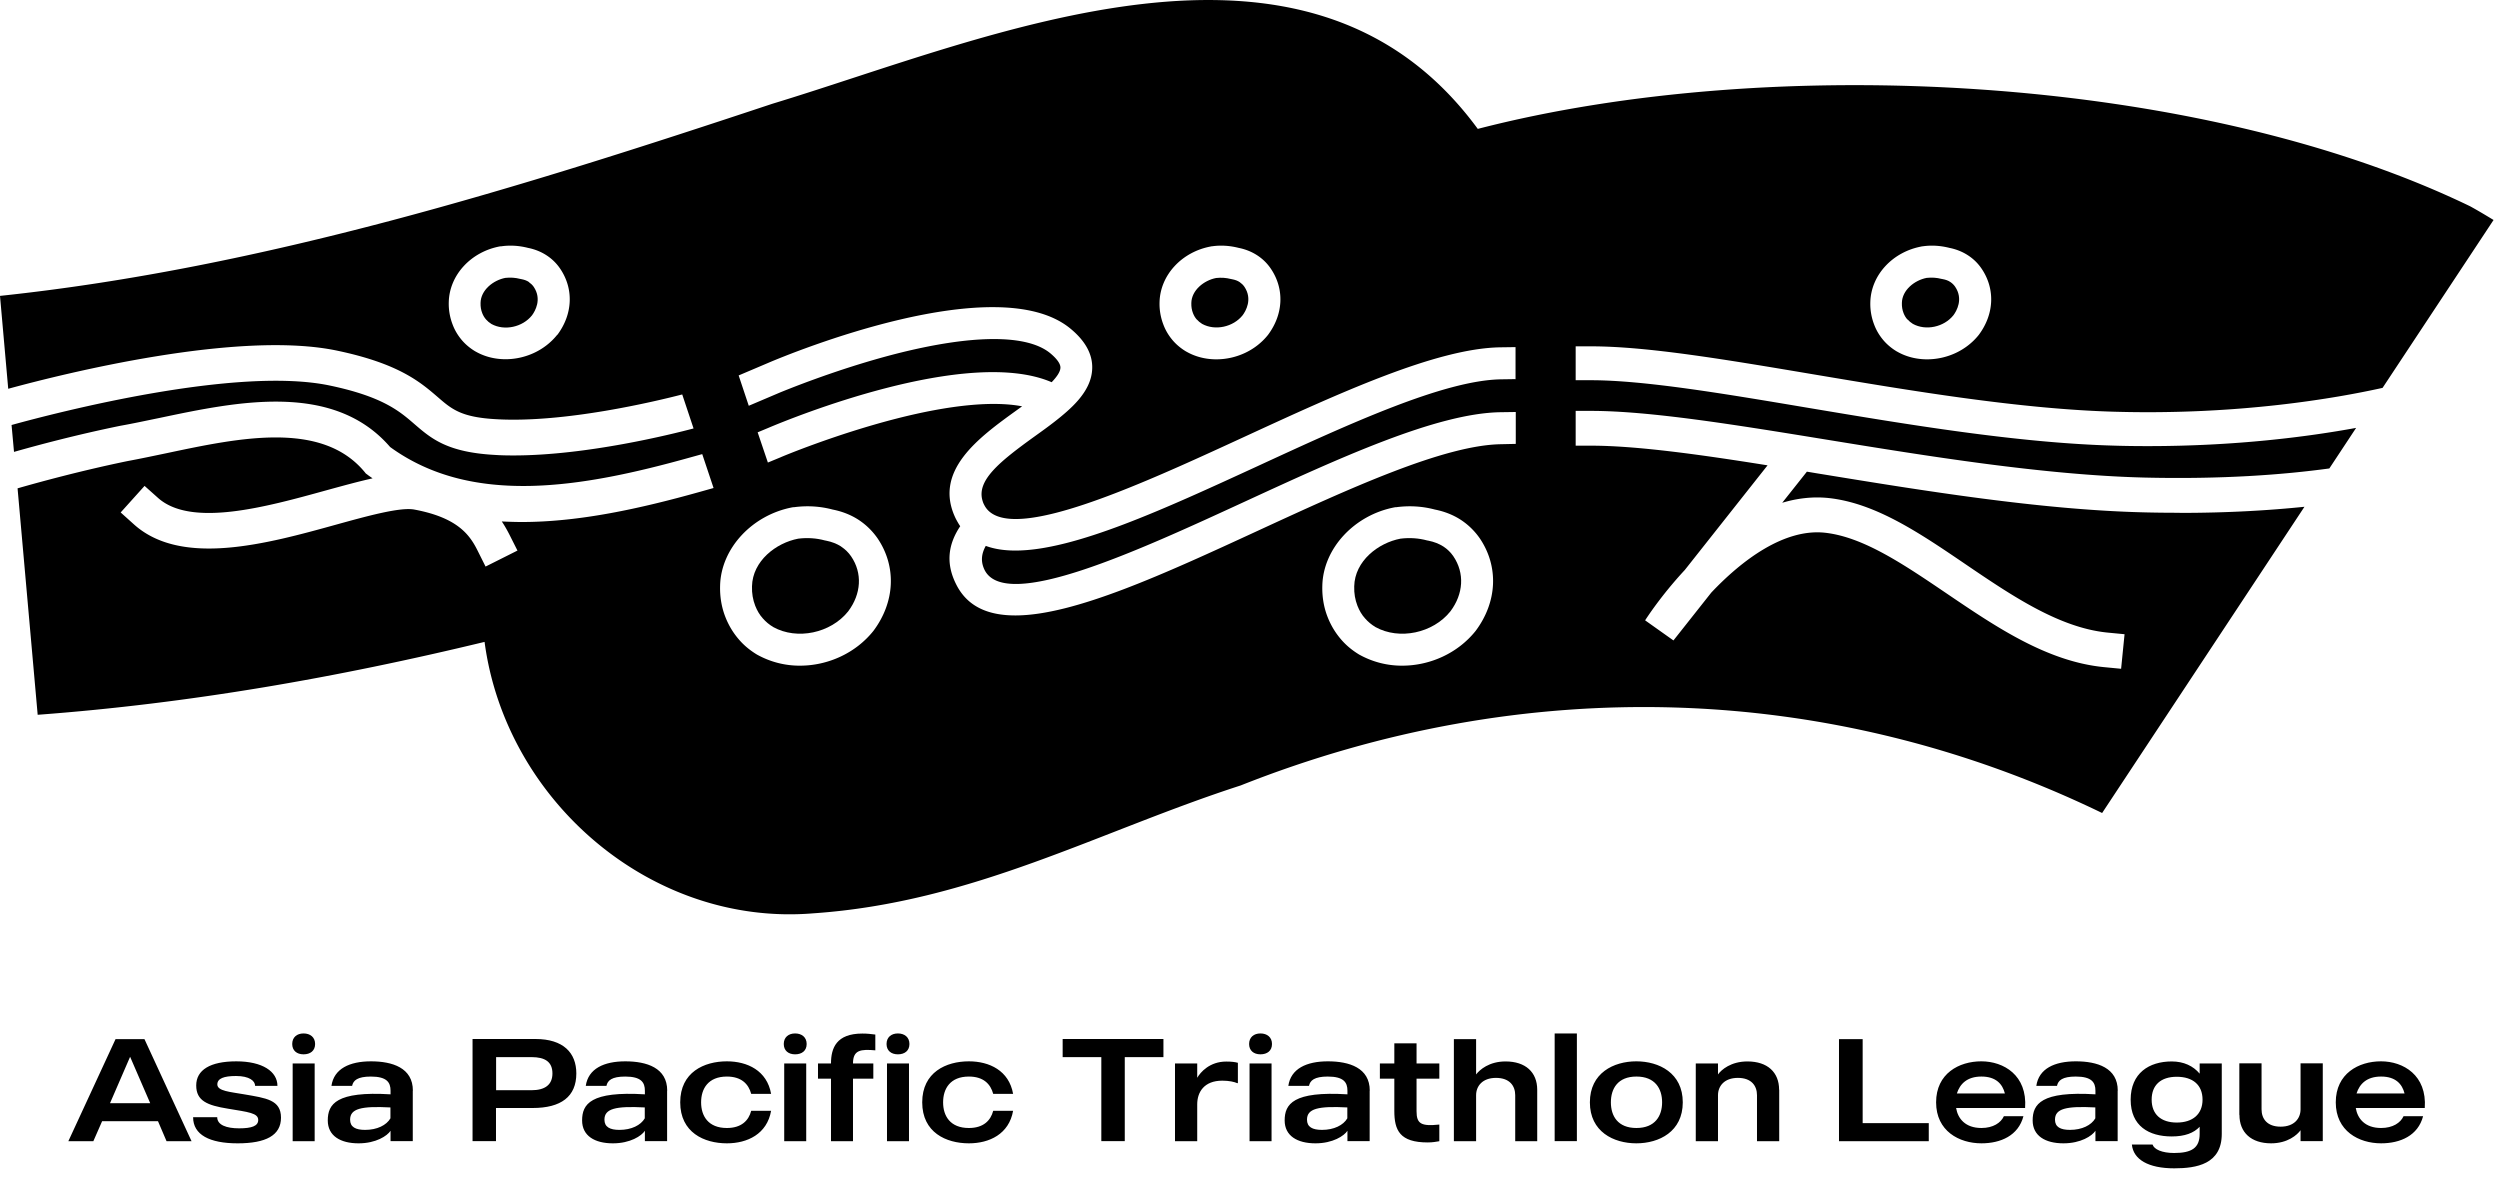 <svg width="225" height="106" fill="none" xmlns="http://www.w3.org/2000/svg"><path d="M14.23 100.91H9.19l-.79 1.8H6.15l4.25-9.19H13l4.24 9.19h-2.25l-.77-1.8h.01zm-.71-1.62l-1.81-4.18-1.81 4.18h3.62zm11.77 1.3c0 1.6-1.37 2.31-3.9 2.31s-4.01-.77-4.01-2.35h2.17c0 .7.83 1 1.97 1 1.14 0 1.72-.21 1.72-.75 0-.63-.87-.71-2.73-1.02-1.85-.3-2.85-.7-2.85-2.09s1.25-2.17 3.61-2.17 3.7.92 3.7 2.21h-2.01c0-.45-.51-.89-1.72-.89-1.09 0-1.68.22-1.68.76 0 .6 1.17.67 2.42.89 1.97.34 3.31.49 3.31 2.1zm1.01-6.63c0-.6.42-.95 1.02-.95.6 0 1.04.34 1.04.95 0 .61-.43.93-1.04.93-.61 0-1.02-.34-1.02-.93zm.04 1.75h1.98v7h-1.98v-7zm10.81 2.45v4.54h-2v-.93c-.3.46-1.31 1.13-2.88 1.13-1.64 0-2.77-.68-2.77-2.06 0-1.47.76-2.65 5.65-2.35v-.33c0-.74-.33-1.27-1.77-1.27-1.21 0-1.59.35-1.69.84h-1.86c.22-1.55 1.64-2.21 3.56-2.21 1.92 0 3.77.58 3.77 2.64h-.01zm-2 1.51c-2.65-.14-3.64.11-3.64 1.1 0 .66.49.92 1.35.92 1.08 0 1.92-.42 2.28-1.04v-.99l.01.01zm16.72-3.06c0 2.09-1.38 3.11-3.93 3.11h-3.3v2.98h-2.11v-9.19h5.66c2.52 0 3.68 1.25 3.68 3.1zm-2.15 0c0-1.04-.66-1.47-1.89-1.47h-3.18v2.98h3.18c1.23 0 1.89-.5 1.89-1.51zm10.32 1.55v4.54h-2v-.93c-.3.46-1.31 1.13-2.88 1.13-1.64 0-2.77-.68-2.77-2.06 0-1.47.76-2.65 5.65-2.35v-.33c0-.74-.33-1.27-1.77-1.27-1.21 0-1.59.35-1.69.84h-1.86c.22-1.55 1.64-2.21 3.56-2.21 1.92 0 3.77.58 3.77 2.64h-.01zm-2 1.51c-2.65-.14-3.64.11-3.64 1.1 0 .66.49.92 1.35.92 1.08 0 1.92-.42 2.28-1.04v-.99l.01.01zm9.57.3h1.79c-.37 2.1-2.14 2.93-3.98 2.93-2.05 0-4.2-.98-4.2-3.69s2.15-3.69 4.2-3.69c1.84 0 3.61.83 3.98 2.93h-1.79c-.24-.89-.88-1.56-2.19-1.56-1.68 0-2.32 1.09-2.32 2.32 0 1.23.64 2.31 2.32 2.31 1.31 0 1.96-.67 2.19-1.55zm2.93-6.01c0-.6.42-.95 1.02-.95.6 0 1.04.34 1.04.95 0 .61-.43.93-1.04.93-.61 0-1.02-.34-1.02-.93zm.04 1.75h1.98v7h-1.98v-7zm6.19 0h1.83v1.37h-1.83v5.63h-1.98v-5.63h-1.17v-1.37h1.17c0-1.39.49-2.69 2.82-2.69.46 0 .76.04 1.17.09v1.42c-1.3-.11-2.01-.05-2.01 1.18zm3.02-1.75c0-.6.42-.95 1.02-.95.6 0 1.04.34 1.04.95 0 .61-.43.93-1.04.93-.61 0-1.02-.34-1.02-.93zm.04 1.75h1.98v7h-1.98v-7zm9.56 4.26h1.79c-.37 2.1-2.14 2.93-3.98 2.93-2.05 0-4.2-.98-4.2-3.69s2.15-3.69 4.2-3.69c1.84 0 3.61.83 3.98 2.93h-1.79c-.24-.89-.88-1.56-2.19-1.56-1.68 0-2.32 1.09-2.32 2.32 0 1.23.64 2.31 2.32 2.31 1.31 0 1.96-.67 2.19-1.55zm15.32-4.83h-3.48v7.56h-2.11v-7.56h-3.48v-1.63h9.07v1.63zm6.7.5v1.84h-.07c-.25-.11-.72-.22-1.33-.22-1.65 0-2.26 1.04-2.26 2.13v3.32h-2v-7h2V97c.29-.5 1.12-1.46 2.61-1.46.46 0 .8.04 1.04.11l.01-.01zm1.01-1.68c0-.6.42-.95 1.02-.95.6 0 1.04.34 1.04.95 0 .61-.43.93-1.04.93-.61 0-1.02-.34-1.02-.93zm.04 1.75h1.98v7h-1.98v-7zm10.81 2.45v4.54h-2v-.93c-.3.46-1.31 1.13-2.88 1.13-1.64 0-2.77-.68-2.77-2.06 0-1.47.76-2.65 5.65-2.35v-.33c0-.74-.33-1.27-1.77-1.27-1.21 0-1.59.35-1.69.84h-1.86c.22-1.55 1.64-2.21 3.56-2.21 1.92 0 3.77.58 3.77 2.64h-.01zm-2 1.51c-2.65-.14-3.64.11-3.64 1.1 0 .66.49.92 1.35.92 1.08 0 1.92-.42 2.28-1.04v-.99l.01.01zm6.22-2.6v2.94c0 1.14.42 1.37 2.05 1.2v1.5c-.26.04-.58.11-1.04.11-2.52 0-3.01-1.09-3.01-2.84v-2.9h-1.3v-1.37h1.3V93.9h2v1.81h2.05v1.37h-2.05v-.01zm10.86 1v4.64h-1.98v-4.14c0-.84-.5-1.56-1.73-1.56s-1.79.75-1.79 1.56v4.14h-2v-9.19h2v3.18c.32-.42 1.17-1.17 2.65-1.17 1.8 0 2.85.97 2.85 2.55v-.01zm3.57-5.06v9.69h-2v-9.69h2zm9.53 6.2c0 2.64-2.13 3.69-4.18 3.69s-4.18-1.05-4.18-3.69c0-2.64 2.14-3.69 4.18-3.69 2.04 0 4.18 1.05 4.18 3.69zm-1.86 0c0-1.23-.63-2.32-2.31-2.32-1.68 0-2.3 1.09-2.3 2.32 0 1.23.62 2.31 2.3 2.31 1.68 0 2.31-1.09 2.31-2.31zm10.54-1.14v4.64h-2v-4.14c0-.84-.49-1.56-1.72-1.56s-1.79.75-1.79 1.56v4.14h-2v-7h2v.99c.3-.42 1.16-1.17 2.65-1.17 1.8 0 2.85.97 2.85 2.55l.01-.01zm13.46 4.64h-8.08v-9.19h2.13v7.56h5.95v1.63zm2.46-2.99c.16.96.83 1.8 2.28 1.8 1.06 0 1.75-.47 2.02-1.06h1.76c-.46 1.75-2.05 2.44-3.78 2.44-2 0-4.08-1.1-4.08-3.69s2.06-3.69 4.07-3.69c2.01 0 4.15 1.25 3.94 4.2h-6.21zm.07-1.31h4.32c-.21-.84-.8-1.52-2.11-1.52-1.31 0-1.94.68-2.21 1.52zm14.47-.25v4.54h-2v-.93c-.3.46-1.31 1.13-2.88 1.13-1.64 0-2.77-.68-2.77-2.06 0-1.47.76-2.65 5.65-2.35v-.33c0-.74-.33-1.27-1.77-1.27-1.21 0-1.59.35-1.69.84h-1.86c.22-1.55 1.64-2.21 3.56-2.21 1.92 0 3.77.58 3.77 2.64h-.01zm-2 1.51c-2.65-.14-3.64.11-3.64 1.1 0 .66.49.92 1.35.92 1.08 0 1.92-.42 2.28-1.04v-.99l.01.01zm11.37-3.96v6.34c0 2.73-2.27 3.1-4.28 3.1-2.34 0-3.68-.8-3.81-2.14h1.86c.14.43.84.76 1.94.76 1.59 0 2.3-.46 2.3-1.72v-.64c-.53.56-1.33.87-2.51.87-2.05 0-3.7-.93-3.7-3.31s1.65-3.44 3.7-3.44c1.08 0 1.94.41 2.51 1.1v-.92h1.99zm-1.73 3.26c0-1.33-.88-2.06-2.32-2.06s-2.26.75-2.26 2.06.83 2.06 2.26 2.06c1.43 0 2.32-.75 2.32-2.06zm3.31 1.37V95.7h2v4.14c0 .84.49 1.56 1.72 1.56s1.79-.75 1.79-1.56V95.7h2v7h-2v-.98c-.3.42-1.16 1.18-2.65 1.18-1.8 0-2.85-.98-2.85-2.56h-.01zm10.48-.62c.16.96.83 1.8 2.28 1.8 1.06 0 1.75-.47 2.02-1.06h1.76c-.46 1.75-2.05 2.44-3.78 2.44-2 0-4.08-1.1-4.08-3.69s2.06-3.69 4.07-3.69c2.01 0 4.15 1.25 3.94 4.2h-6.21zm.07-1.31h4.32c-.21-.84-.8-1.52-2.11-1.52-1.31 0-1.94.68-2.21 1.52zM107.71 28.75c.13.15.29.28.48.4 1.16.64 2.8.29 3.65-.78.28-.38.91-1.45.15-2.57-.11-.16-.26-.3-.42-.41-.19-.13-.42-.21-.69-.26l-.1-.02c-.43-.11-.87-.14-1.33-.09-1.09.21-2.21 1.1-2.23 2.25v.02c-.01.32.04.62.15.9.09.23.2.41.35.58l-.01-.02zm63.97 0c.13.15.29.28.48.4 1.16.64 2.8.29 3.65-.78.28-.38.91-1.45.15-2.57-.11-.16-.26-.31-.43-.42-.19-.13-.42-.21-.69-.26l-.11-.02c-.42-.11-.87-.14-1.33-.09-1.09.21-2.21 1.1-2.23 2.25v.02c-.01.32.04.62.15.9.09.23.2.41.35.58l.01-.01zM47.6 25.38c-.19-.13-.42-.21-.69-.26l-.1-.02c-.43-.11-.87-.14-1.33-.09-1.09.21-2.21 1.1-2.23 2.25v.02c-.01.32.04.62.15.9.09.23.2.41.35.58.13.15.29.28.48.4 1.16.64 2.8.29 3.65-.78.28-.38.91-1.45.15-2.57-.11-.16-.26-.3-.42-.41l-.01-.02zm28.11 23.81c-.39-.25-.85-.43-1.36-.53l-.11-.02c-.77-.21-1.58-.26-2.4-.16-1.99.38-4.11 2-4.16 4.29v.02c-.02.6.08 1.19.29 1.73.17.43.39.81.68 1.13.26.3.58.57.95.79 2.14 1.18 5.16.55 6.73-1.41 1.19-1.58 1.3-3.45.27-4.96-.24-.35-.54-.64-.89-.87v-.01z" fill="#000"/><path d="M196.15 46.15c-1.06 0-2.15-.01-3.28-.04-9.26-.23-19.81-1.95-29.1-3.47-.39-.06-.77-.13-1.15-.19l-2.22 2.8c1.36-.41 2.78-.58 4.24-.42 4.21.48 8.14 3.15 12.3 5.98 4.11 2.79 8.37 5.68 12.71 6.12l1.56.15-.31 3.11-1.56-.15c-5.13-.51-9.72-3.63-14.16-6.64-3.84-2.6-7.46-5.06-10.9-5.45-3.71-.42-7.54 2.5-10.27 5.39l-3.4 4.3-2.55-1.81c.13-.2 1.45-2.25 3.57-4.53l7.45-9.42c-6.19-.99-11.84-1.77-15.9-1.77h-1.37v-3.13h1.37c5.33 0 12.99 1.25 21.1 2.57 9.2 1.5 19.63 3.2 28.68 3.43 7.03.17 12.59-.26 16.68-.82l2.41-3.65c-4.36.8-10.81 1.64-18.73 1.64-.96 0-1.94-.01-2.94-.04-8.77-.23-18.79-1.92-27.62-3.4-7.6-1.28-14.77-2.49-19.58-2.49h-1.37v-3.05h1.37c5.06 0 12.02 1.17 20.08 2.53 8.74 1.47 18.64 3.14 27.2 3.36 11.06.3 19.73-1.21 23.97-2.15l9.99-15.11c-.69-.42-1.39-.84-2.1-1.23C197.74 6.68 159.45 4.76 133 11.6 117.6-9.39 89.24 3.35 69.51 9.34 46.85 16.87 23.7 24.12 0 26.63l.74 8.36c5.06-1.38 20.76-5.3 29.61-3.43 5.57 1.17 7.49 2.84 9.04 4.17 1.27 1.1 2.11 1.83 5.3 2 6.16.35 14.35-1.62 16.71-2.23l1.02 3.06c-2.04.54-9.65 2.43-16.21 2.43-.58 0-1.15-.01-1.71-.05-4.28-.24-5.7-1.48-7.21-2.78-1.33-1.15-2.84-2.46-7.6-3.46-8.39-1.77-24.52 2.41-28.65 3.55l.22 2.42c2.14-.61 5.66-1.55 9.57-2.35 1.13-.2 2.28-.45 3.5-.7 6.98-1.47 15.66-3.31 20.78 2.61 7.4 5.38 17.33 3.64 26.97.95l1.12-.31 1.02 3.05-1.28.36c-5.32 1.49-10.75 2.69-15.91 2.7-.63 0-1.25-.02-1.87-.05.27.4.49.8.69 1.19l.72 1.43-2.87 1.44-.72-1.44c-.7-1.4-1.78-2.96-5.69-3.69-1.27-.24-4.23.58-7.09 1.37-6.17 1.71-13.86 3.82-18.15-.04l-1.19-1.07 2.15-2.39 1.2 1.07c2.99 2.69 9.73.83 15.15-.67 1.53-.42 2.92-.8 4.17-1.08-.15-.11-.31-.21-.46-.33l-.15-.11-.12-.15c-3.86-4.62-11.26-3.06-17.78-1.68-1.25.26-2.42.51-3.56.72-4.12.85-7.9 1.88-9.88 2.45l1.81 20.38c13.7-1.02 26.98-3.36 40.22-6.56 1.9 14.3 15.01 25.63 29.57 24.43 14.35-.98 25.65-7.36 38.48-11.51 25.45-10.09 52.92-9.44 77.53 2.48l18.21-27.56c-3.12.32-6.84.55-11.21.55l-.04-.01zm-23.2-23.98h.08c.82-.12 1.63-.06 2.42.14.61.12 1.18.35 1.67.67.49.32.9.72 1.23 1.21 1.23 1.82 1.13 4.09-.26 5.95-1.14 1.43-2.9 2.2-4.65 2.2-.94 0-1.87-.22-2.69-.69l-.04-.02c-.45-.27-.85-.6-1.18-.98-.36-.42-.65-.89-.85-1.42a5.19 5.19 0 01-.35-2.04c.06-2.43 2-4.53 4.63-5.01l-.01-.01zm-122.8 7.96c-1.14 1.43-2.91 2.2-4.65 2.2-.94 0-1.87-.22-2.69-.69l-.04-.02c-.45-.27-.85-.6-1.18-.98-.36-.42-.65-.89-.85-1.42a5.19 5.19 0 01-.35-2.04c.06-2.43 2-4.53 4.63-5.01h.08c.82-.12 1.63-.06 2.42.14.61.12 1.18.35 1.67.67.49.32.9.72 1.23 1.21 1.23 1.82 1.13 4.09-.26 5.95l-.01-.01zm58.83-7.96h.08c.82-.12 1.63-.06 2.42.14.61.12 1.18.35 1.67.67.49.32.9.72 1.23 1.21 1.23 1.82 1.13 4.09-.26 5.95-1.14 1.43-2.9 2.2-4.65 2.2-.94 0-1.87-.22-2.69-.69l-.04-.02c-.45-.27-.85-.6-1.18-.98-.36-.42-.65-.89-.85-1.42a5.19 5.19 0 01-.35-2.04c.06-2.43 2-4.53 4.63-5.01l-.01-.01zM78.6 56.79c-1.62 2.02-4.12 3.12-6.6 3.12a7.86 7.86 0 01-3.82-.97l-.04-.02c-.63-.38-1.19-.84-1.65-1.38-.5-.58-.9-1.24-1.19-1.97-.36-.9-.52-1.87-.49-2.87.08-3.35 2.9-6.38 6.56-7.05h.08c1.19-.16 2.36-.09 3.49.21.86.17 1.65.48 2.34.93.67.44 1.24 1 1.7 1.66 1.72 2.54 1.58 5.73-.38 8.34zm54.2 0c-1.62 2.02-4.12 3.12-6.6 3.12a7.86 7.86 0 01-3.82-.97l-.04-.02c-.63-.38-1.19-.84-1.65-1.38-.5-.58-.9-1.24-1.19-1.97-.36-.9-.52-1.87-.49-2.87.08-3.35 2.9-6.38 6.56-7.05h.08c1.19-.16 2.36-.09 3.49.21.86.17 1.65.48 2.34.93.67.44 1.24 1 1.7 1.66 1.72 2.54 1.58 5.73-.38 8.34zm3.63-22.67l-1.33.02c-5.15.08-13.67 4.01-21.91 7.81-8.41 3.87-16.51 7.6-21.8 7.6-.99 0-1.89-.13-2.67-.42-.4.72-.47 1.42-.11 2.16 1.88 3.79 13.8-1.71 23.37-6.12 8.51-3.92 17.3-7.98 23.06-8.07l1.38-.02v2.87l-1.33.03c-5.15.08-13.67 4-21.91 7.8-8.41 3.88-16.51 7.61-21.8 7.61-2.49 0-4.35-.82-5.34-2.83-.99-1.98-.63-3.69.38-5.2-.14-.2-.26-.42-.38-.64-2.14-4.32 2.07-7.35 5.45-9.79.17-.12.33-.24.5-.36-2.6-.5-6.48-.13-11.33 1.11-5.5 1.41-10.34 3.44-10.39 3.47l-1.16.48-.92-2.72.96-.4c1.93-.82 17.9-7.38 25.5-4.11.47-.49.78-.94.79-1.31.01-.47-.58-1.02-.93-1.31-2.1-1.71-7.02-1.68-13.86.06-5.5 1.41-10.34 3.45-10.39 3.46l-2.87 1.22-.91-2.73 2.66-1.13c2.08-.89 20.57-8.48 27.17-3.11 1.36 1.11 2.03 2.32 1.99 3.61-.03 1.06-.52 2-1.28 2.88-.58.67-1.32 1.3-2.13 1.93-.55.43-1.15.86-1.75 1.29-3.19 2.3-5.29 3.99-4.7 5.84.03.11.08.23.14.34.4.8 1.25 1.19 2.43 1.26 4.39.26 13.4-3.89 20.95-7.37 8.51-3.92 17.3-7.98 23.06-8.07l1.38-.02v2.87l.03.01z" fill="#000"/><path d="M129.91 49.19c-.39-.25-.85-.43-1.36-.53l-.11-.02c-.77-.21-1.58-.26-2.4-.16-1.99.38-4.11 2-4.16 4.29v.02c-.02.6.08 1.19.29 1.73.17.43.39.81.68 1.13.26.3.58.57.95.79 2.14 1.18 5.16.55 6.73-1.41 1.19-1.58 1.3-3.45.27-4.97-.24-.35-.54-.64-.89-.87z" fill="#000"/></svg>